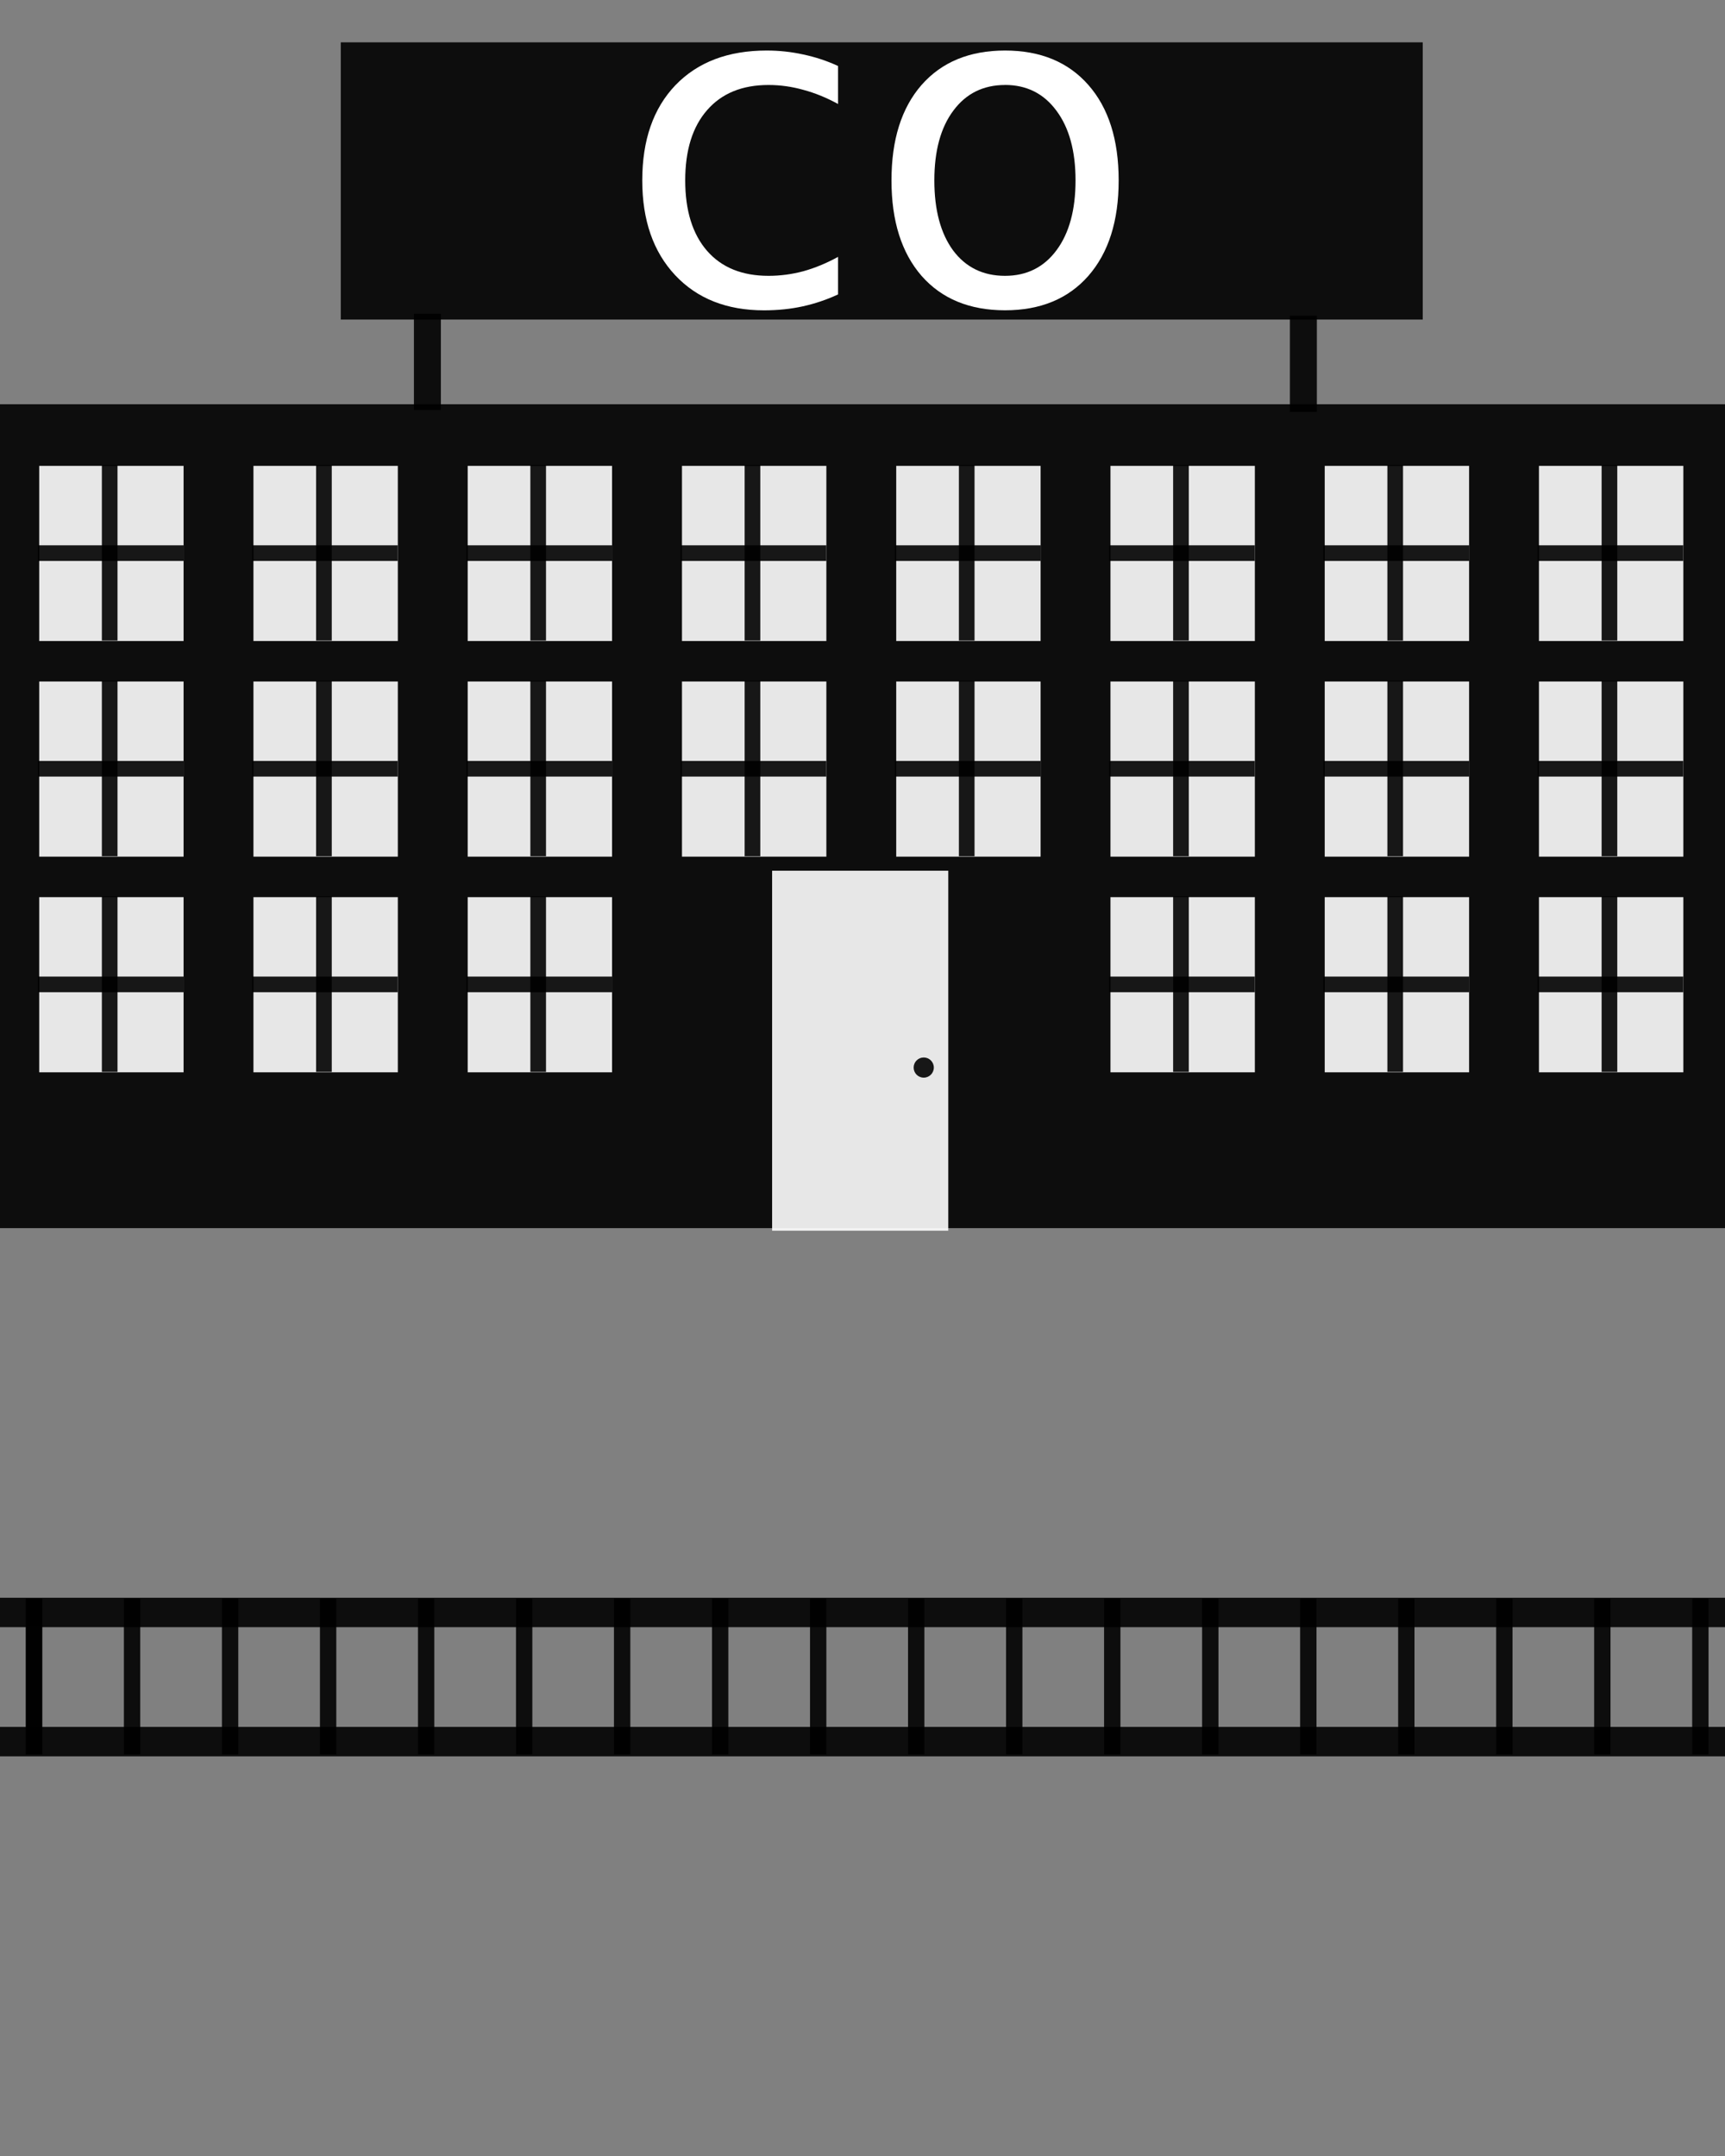 <?xml version="1.0" encoding="UTF-8" standalone="no"?>
<!-- Created with Inkscape (http://www.inkscape.org/) -->

<svg
   xmlns:dc="http://purl.org/dc/elements/1.1/"
   xmlns:cc="http://creativecommons.org/ns#"
   xmlns:rdf="http://www.w3.org/1999/02/22-rdf-syntax-ns#"
   xmlns:svg="http://www.w3.org/2000/svg"
   xmlns="http://www.w3.org/2000/svg"
   xmlns:xlink="http://www.w3.org/1999/xlink"
   xmlns:sodipodi="http://sodipodi.sourceforge.net/DTD/sodipodi-0.dtd"
   xmlns:inkscape="http://www.inkscape.org/namespaces/inkscape"
   width="40"
   height="50"
   viewBox="0 0 40 50"
   id="svg2"
   version="1.1"
   inkscape:version="0.91 r13725"
   sodipodi:docname="TC.svg">
  <rect x="0" y="0" width="40" height="50" fill="#808080" stroke="none"/>
  <defs
     id="defs4" />
  <sodipodi:namedview
     id="base"
     pagecolor="#ffffff"
     bordercolor="#666666"
     borderopacity="1.0"
     inkscape:pageopacity="0.0"
     inkscape:pageshadow="2"
     inkscape:zoom="22.4"
     inkscape:cx="10.866537"
     inkscape:cy="6.1555933"
     inkscape:document-units="px"
     inkscape:current-layer="layer1"
     showgrid="false"
     units="px"
     inkscape:window-width="1600"
     inkscape:window-height="876"
     inkscape:window-x="1600"
     inkscape:window-y="24"
     inkscape:window-maximized="1" />
  <g
     inkscape:label="Layer 1"
     inkscape:groupmode="layer"
     id="layer1"
     transform="translate(0,-1002.362)">
    <rect
       style="opacity:1;fill:#000000;fill-opacity:0.902;stroke:#000000;stroke-width:0;stroke-linecap:round;stroke-linejoin:round;stroke-miterlimit:4;stroke-dasharray:none;stroke-opacity:1"
       id="rect7271"
       width="40.089"
       height="19.107"
       x="0"
       y="1011.737" />
    <g
       id="g7350"
       transform="translate(-5.491,-0.357)"
       inkscape:tile-cx="2.5677847"
       inkscape:tile-cy="12.824663"
       inkscape:tile-w="3.3797119"
       inkscape:tile-h="4.0824075"
       inkscape:tile-x0="0.8779288"
       inkscape:tile-y0="10.78346">
      <rect
         y="1013.523"
         x="6.4"
         height="4.062"
         width="3.348"
         id="rect7273-3"
         style="opacity:1;fill:#ffffff;fill-opacity:0.902;stroke:#000000;stroke-width:0;stroke-linecap:round;stroke-linejoin:round;stroke-miterlimit:4;stroke-dasharray:none;stroke-opacity:1" />
      <rect
         y="1013.503"
         x="7.853"
         height="4.072"
         width="0.363"
         id="rect7275-5"
         style="opacity:1;fill:#000000;fill-opacity:0.902;stroke:#000000;stroke-width:0;stroke-linecap:round;stroke-linejoin:round;stroke-miterlimit:4;stroke-dasharray:none;stroke-opacity:1" />
      <rect
         y="1015.365"
         x="6.369"
         height="0.363"
         width="3.378"
         id="rect7277-7"
         style="opacity:1;fill:#000000;fill-opacity:0.902;stroke:#000000;stroke-width:0;stroke-linecap:round;stroke-linejoin:round;stroke-miterlimit:4;stroke-dasharray:none;stroke-opacity:1" />
    </g>
    <use
       x="0"
       y="0"
       inkscape:tiled-clone-of="#g7350"
       xlink:href="#g7350"
       transform="translate(0,5.001)"
       id="use7661" />
    <use
       x="0"
       y="0"
       inkscape:tiled-clone-of="#g7350"
       xlink:href="#g7350"
       transform="translate(0,10.002)"
       id="use7663" />
    <use
       x="0"
       y="0"
       inkscape:tiled-clone-of="#g7350"
       xlink:href="#g7350"
       transform="translate(4.968,0)"
       id="use7665" />
    <use
       x="0"
       y="0"
       inkscape:tiled-clone-of="#g7350"
       xlink:href="#g7350"
       transform="translate(4.968,5.001)"
       id="use7667" />
    <use
       x="0"
       y="0"
       inkscape:tiled-clone-of="#g7350"
       xlink:href="#g7350"
       transform="translate(4.968,10.002)"
       id="use7669" />
    <use
       x="0"
       y="0"
       inkscape:tiled-clone-of="#g7350"
       xlink:href="#g7350"
       transform="translate(9.936,0)"
       id="use7671" />
    <use
       x="0"
       y="0"
       inkscape:tiled-clone-of="#g7350"
       xlink:href="#g7350"
       transform="translate(9.936,5.001)"
       id="use7673" />
    <use
       x="0"
       y="0"
       inkscape:tiled-clone-of="#g7350"
       xlink:href="#g7350"
       transform="translate(9.936,10.002)"
       id="use7675" />
    <use
       x="0"
       y="0"
       inkscape:tiled-clone-of="#g7350"
       xlink:href="#g7350"
       transform="translate(14.905,0)"
       id="use7677" />
    <use
       x="0"
       y="0"
       inkscape:tiled-clone-of="#g7350"
       xlink:href="#g7350"
       transform="translate(14.905,5.001)"
       id="use7679" />
    <use
       x="0"
       y="0"
       inkscape:tiled-clone-of="#g7350"
       xlink:href="#g7350"
       transform="translate(19.873,0)"
       id="use7683" />
    <use
       x="0"
       y="0"
       inkscape:tiled-clone-of="#g7350"
       xlink:href="#g7350"
       transform="translate(19.873,5.001)"
       id="use7685" />
    <use
       x="0"
       y="0"
       inkscape:tiled-clone-of="#g7350"
       xlink:href="#g7350"
       transform="translate(24.841,0)"
       id="use7689" />
    <use
       x="0"
       y="0"
       inkscape:tiled-clone-of="#g7350"
       xlink:href="#g7350"
       transform="translate(24.841,5.001)"
       id="use7691" />
    <use
       x="0"
       y="0"
       inkscape:tiled-clone-of="#g7350"
       xlink:href="#g7350"
       transform="translate(24.841,10.002)"
       id="use7693" />
    <use
       x="0"
       y="0"
       inkscape:tiled-clone-of="#g7350"
       xlink:href="#g7350"
       transform="translate(29.809,0)"
       id="use7695" />
    <use
       x="0"
       y="0"
       inkscape:tiled-clone-of="#g7350"
       xlink:href="#g7350"
       transform="translate(29.809,5.001)"
       id="use7697" />
    <use
       x="0"
       y="0"
       inkscape:tiled-clone-of="#g7350"
       xlink:href="#g7350"
       transform="translate(29.809,10.002)"
       id="use7699" />
    <use
       x="0"
       y="0"
       inkscape:tiled-clone-of="#g7350"
       xlink:href="#g7350"
       transform="translate(34.777,0)"
       id="use7701" />
    <use
       x="0"
       y="0"
       inkscape:tiled-clone-of="#g7350"
       xlink:href="#g7350"
       transform="translate(34.777,5.001)"
       id="use7703" />
    <use
       x="0"
       y="0"
       inkscape:tiled-clone-of="#g7350"
       xlink:href="#g7350"
       transform="translate(34.777,10.002)"
       id="use7705" />
    <rect
       style="opacity:1;fill:#000000;fill-opacity:0.902;stroke:#000000;stroke-width:0;stroke-linecap:round;stroke-linejoin:round;stroke-miterlimit:4;stroke-dasharray:none;stroke-opacity:1"
       id="rect7726"
       width="25.089"
       height="6.429"
       x="7.902"
       y="1003.344" />
    <rect
       style="opacity:1;fill:#000000;fill-opacity:0.902;stroke:#000000;stroke-width:0;stroke-linecap:round;stroke-linejoin:round;stroke-miterlimit:4;stroke-dasharray:none;stroke-opacity:1"
       id="rect7728"
       width="0.625"
       height="2.232"
       x="9.598"
       y="1009.639" />
    <rect
       style="opacity:1;fill:#000000;fill-opacity:0.902;stroke:#000000;stroke-width:0;stroke-linecap:round;stroke-linejoin:round;stroke-miterlimit:4;stroke-dasharray:none;stroke-opacity:1"
       id="rect7728-5"
       width="0.625"
       height="2.232"
       x="29.911"
       y="1009.684" />
    <g
       style="font-style:normal;font-weight:normal;font-size:10.493px;line-height:125%;font-family:Sans;letter-spacing:0px;word-spacing:0px;fill:#ffffff;fill-opacity:1;stroke:none;stroke-width:1px;stroke-linecap:butt;stroke-linejoin:miter;stroke-opacity:1"
       id="text7747">
      <path
         d="m 19.433,1003.893 0,0.881 q -0.4,-0.22 -0.804,-0.328 -0.4,-0.113 -0.809,-0.113 -0.917,0 -1.424,0.584 -0.507,0.579 -0.507,1.629 0,1.05 0.507,1.634 0.507,0.579 1.424,0.579 0.41,0 0.809,-0.107 0.405,-0.113 0.804,-0.333 l 0,0.871 q -0.395,0.184 -0.82,0.277 -0.42,0.092 -0.897,0.092 -1.296,0 -2.06,-0.815 -0.763,-0.815 -0.763,-2.198 0,-1.404 0.769,-2.208 0.774,-0.804 2.116,-0.804 0.435,0 0.85,0.092 0.415,0.087 0.804,0.266 z"
         id="path7752"
         style="" />
      <path
         d="m 23.306,1004.333 q -0.758,0 -1.199,0.594 -0.441,0.589 -0.441,1.619 0,1.03 0.435,1.624 0.441,0.589 1.204,0.589 0.753,0 1.194,-0.594 0.441,-0.594 0.441,-1.619 0,-1.02 -0.441,-1.614 -0.441,-0.6 -1.194,-0.6 z m 0,-0.799 q 1.23,0 1.932,0.799 0.702,0.799 0.702,2.213 0,1.409 -0.702,2.213 -0.702,0.799 -1.932,0.799 -1.235,0 -1.937,-0.799 -0.697,-0.804 -0.697,-2.213 0,-1.414 0.697,-2.213 0.702,-0.799 1.937,-0.799 z"
         style=""
         id="path7754" />
    </g>
    <rect
       style="opacity:1;fill:#ffffff;fill-opacity:0.902;stroke:#000000;stroke-width:0;stroke-linecap:round;stroke-linejoin:round;stroke-miterlimit:4;stroke-dasharray:none;stroke-opacity:1"
       id="rect7756"
       width="4.085"
       height="8.348"
       x="17.904"
       y="1022.555" />
    <circle
       style="opacity:1;fill:#000000;fill-opacity:0.902;stroke:#000000;stroke-width:0;stroke-linecap:round;stroke-linejoin:round;stroke-miterlimit:4;stroke-dasharray:none;stroke-opacity:1"
       id="path7758"
       cx="21.42"
       cy="1027.12"
       r="0.234" />
    <rect
       style="opacity:1;fill:#000000;fill-opacity:0.902;stroke:#000000;stroke-width:0;stroke-linecap:round;stroke-linejoin:round;stroke-miterlimit:4;stroke-dasharray:none;stroke-opacity:1"
       id="rect7788"
       width="40.312"
       height="0.682"
       x="-0.179"
       y="1039.416" />
    <rect
       style="opacity:1;fill:#000000;fill-opacity:0.902;stroke:#000000;stroke-width:0;stroke-linecap:round;stroke-linejoin:round;stroke-miterlimit:4;stroke-dasharray:none;stroke-opacity:1"
       id="rect7788-8"
       width="40.312"
       height="0.682"
       x="-0.228"
       y="1042.411" />
    <rect
       style="opacity:1;fill:#000000;fill-opacity:0.902;stroke:#000000;stroke-width:0;stroke-linecap:round;stroke-linejoin:round;stroke-miterlimit:4;stroke-dasharray:none;stroke-opacity:1"
       id="rect7805"
       width="0.379"
       height="3.614"
       x="0.6"
       y="1039.435"
       inkscape:tile-cx="0.78918166"
       inkscape:tile-cy="38.880451"
       inkscape:tile-w="0.37881722"
       inkscape:tile-h="3.6144621"
       inkscape:tile-x0="0.59977306"
       inkscape:tile-y0="37.07322" />
    <use
       x="0"
       y="0"
       inkscape:tiled-clone-of="#rect7805"
       xlink:href="#rect7805"
       id="use7871" />
    <use
       x="0"
       y="0"
       inkscape:tiled-clone-of="#rect7805"
       xlink:href="#rect7805"
       transform="translate(2.273,0)"
       id="use7873" />
    <use
       x="0"
       y="0"
       inkscape:tiled-clone-of="#rect7805"
       xlink:href="#rect7805"
       transform="translate(4.546,0)"
       id="use7875" />
    <use
       x="0"
       y="0"
       inkscape:tiled-clone-of="#rect7805"
       xlink:href="#rect7805"
       transform="translate(6.819,0)"
       id="use7877" />
    <use
       x="0"
       y="0"
       inkscape:tiled-clone-of="#rect7805"
       xlink:href="#rect7805"
       transform="translate(9.092,0)"
       id="use7879" />
    <use
       x="0"
       y="0"
       inkscape:tiled-clone-of="#rect7805"
       xlink:href="#rect7805"
       transform="translate(11.365,0)"
       id="use7881" />
    <use
       x="0"
       y="0"
       inkscape:tiled-clone-of="#rect7805"
       xlink:href="#rect7805"
       transform="translate(13.637,0)"
       id="use7883" />
    <use
       x="0"
       y="0"
       inkscape:tiled-clone-of="#rect7805"
       xlink:href="#rect7805"
       transform="translate(15.91,0)"
       id="use7885" />
    <use
       x="0"
       y="0"
       inkscape:tiled-clone-of="#rect7805"
       xlink:href="#rect7805"
       transform="translate(18.183,0)"
       id="use7887" />
    <use
       x="0"
       y="0"
       inkscape:tiled-clone-of="#rect7805"
       xlink:href="#rect7805"
       transform="translate(20.456,0)"
       id="use7889" />
    <use
       x="0"
       y="0"
       inkscape:tiled-clone-of="#rect7805"
       xlink:href="#rect7805"
       transform="translate(22.729,0)"
       id="use7891" />
    <use
       x="0"
       y="0"
       inkscape:tiled-clone-of="#rect7805"
       xlink:href="#rect7805"
       transform="translate(25.002,0)"
       id="use7893" />
    <use
       x="0"
       y="0"
       inkscape:tiled-clone-of="#rect7805"
       xlink:href="#rect7805"
       transform="translate(27.275,0)"
       id="use7895" />
    <use
       x="0"
       y="0"
       inkscape:tiled-clone-of="#rect7805"
       xlink:href="#rect7805"
       transform="translate(29.548,0)"
       id="use7897" />
    <use
       x="0"
       y="0"
       inkscape:tiled-clone-of="#rect7805"
       xlink:href="#rect7805"
       transform="translate(31.821,0)"
       id="use7899" />
    <use
       x="0"
       y="0"
       inkscape:tiled-clone-of="#rect7805"
       xlink:href="#rect7805"
       transform="translate(34.094,0)"
       id="use7901" />
    <use
       x="0"
       y="0"
       inkscape:tiled-clone-of="#rect7805"
       xlink:href="#rect7805"
       transform="translate(36.366,0)"
       id="use7903" />
    <use
       x="0"
       y="0"
       inkscape:tiled-clone-of="#rect7805"
       xlink:href="#rect7805"
       transform="translate(38.639,0)"
       id="use7905" />
  </g>
</svg>
